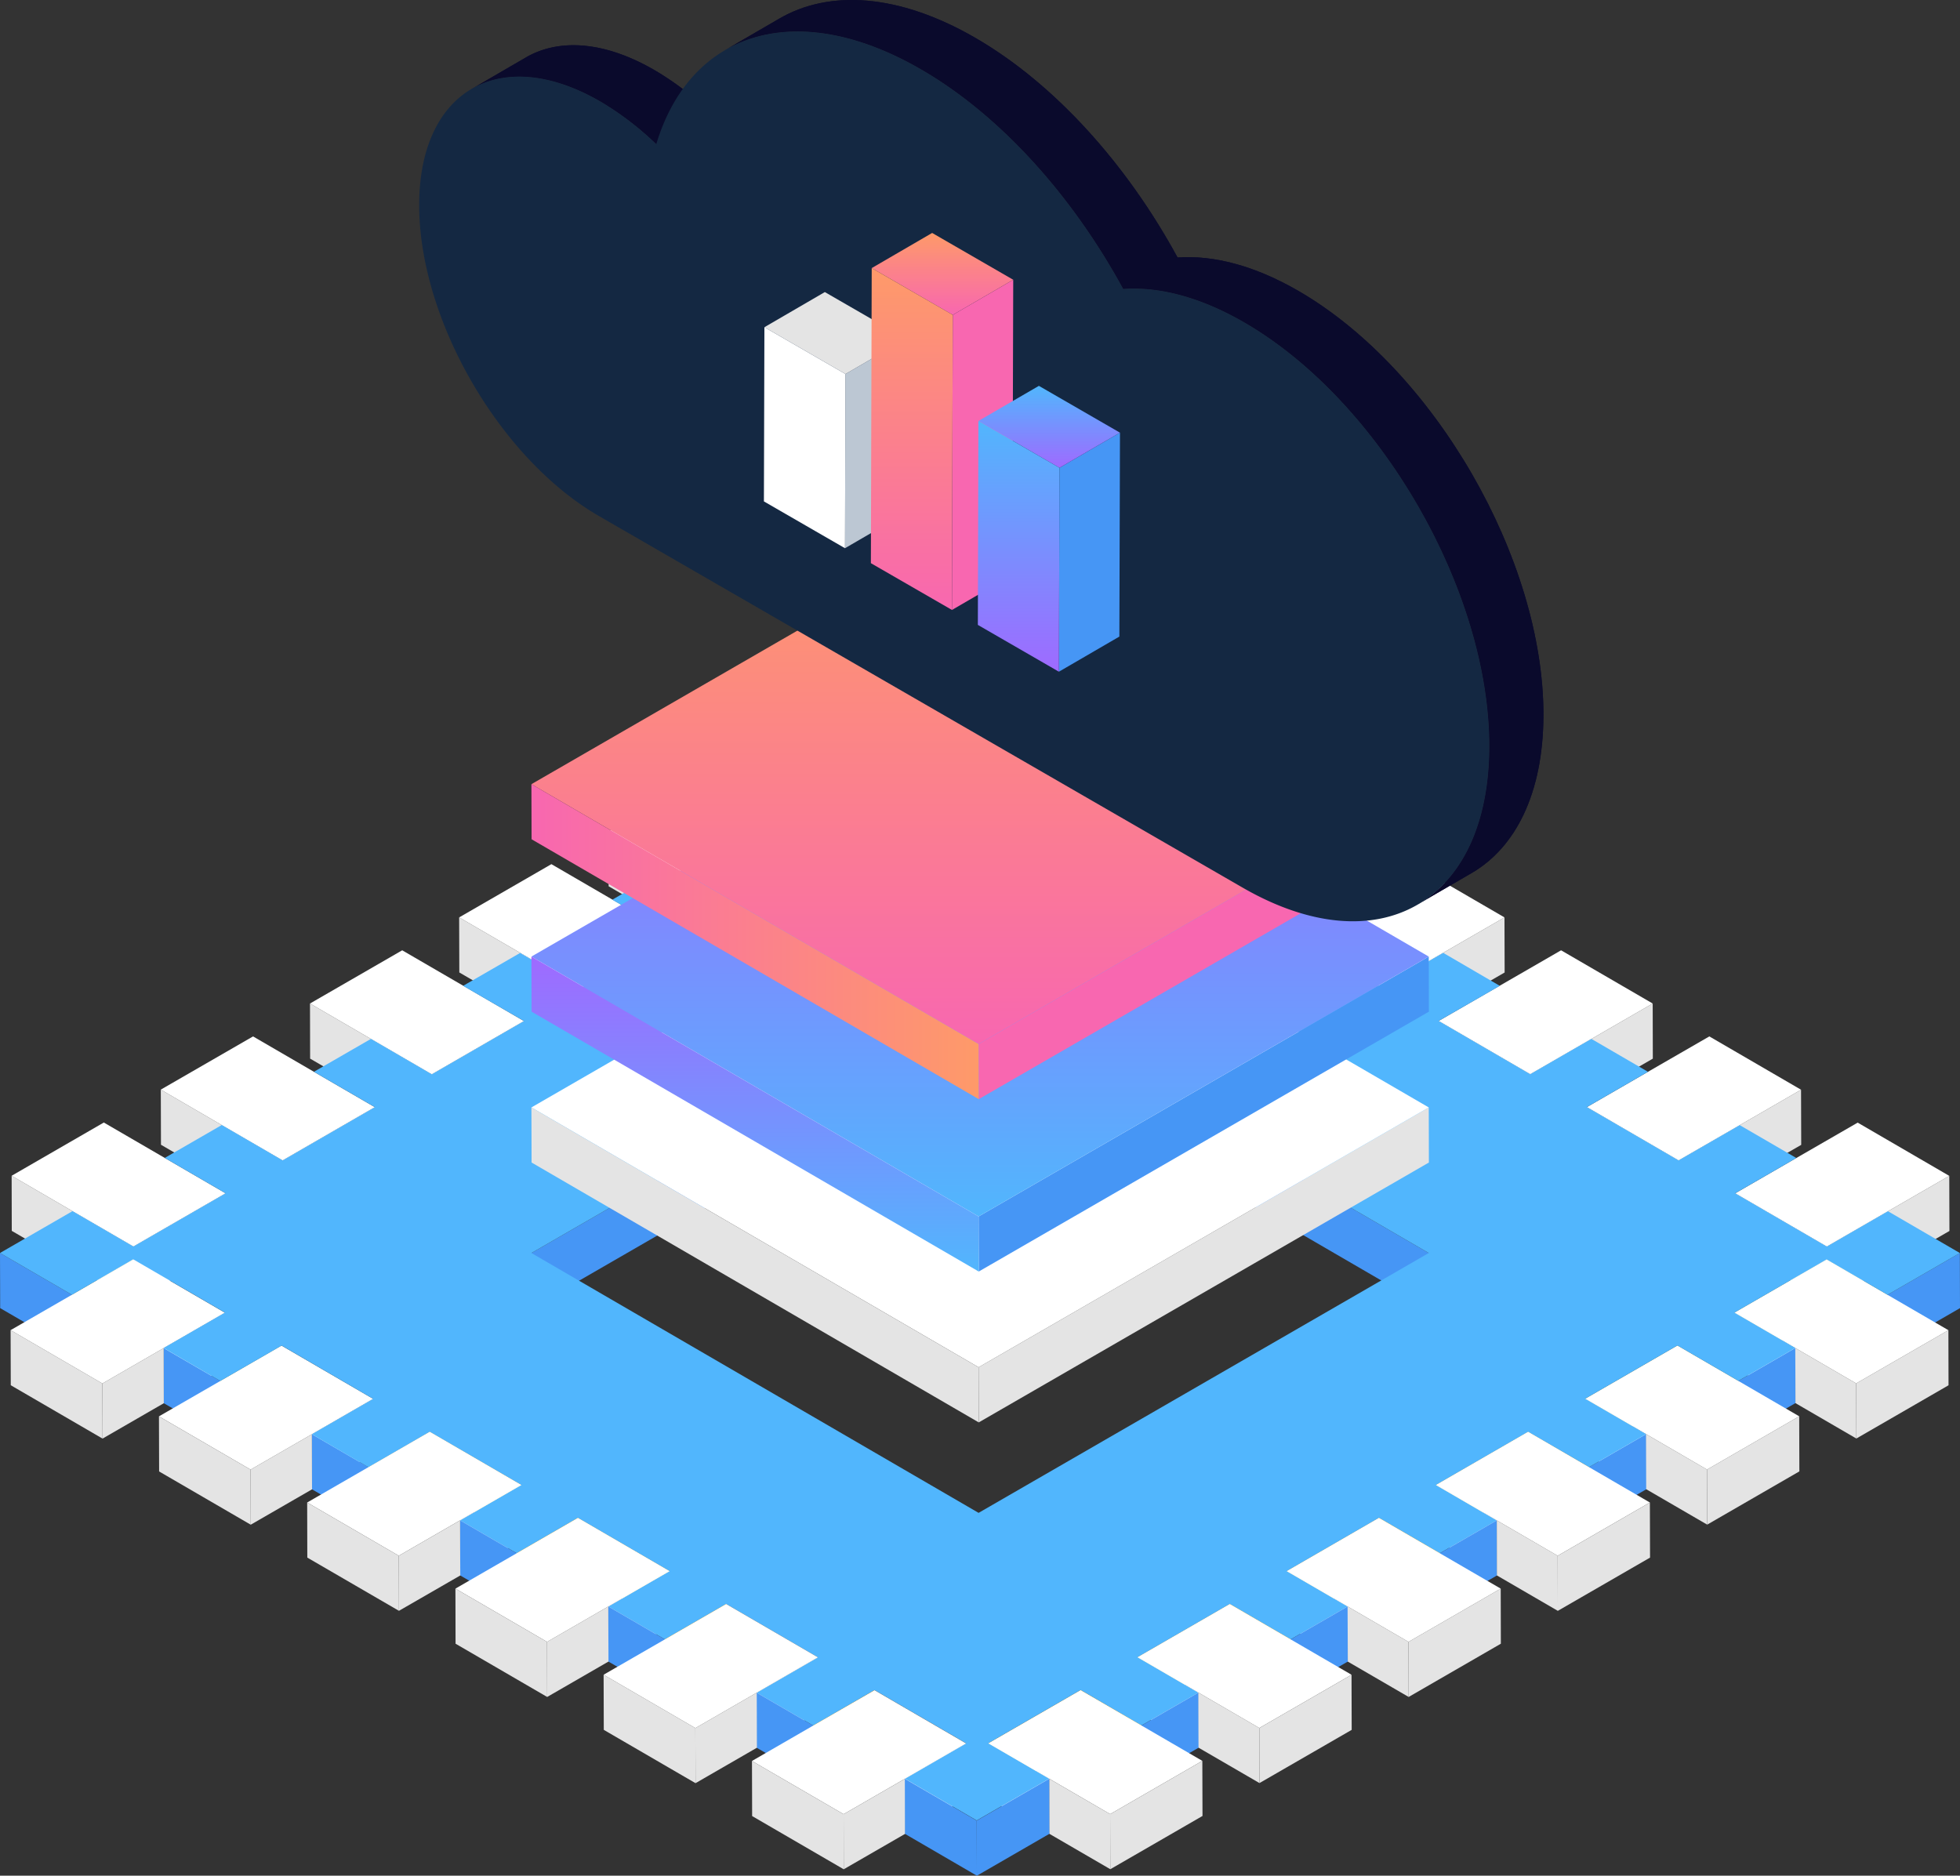 <svg xmlns="http://www.w3.org/2000/svg" xmlns:xlink="http://www.w3.org/1999/xlink" width="584.48" height="559.37" viewBox="0 0 584.48 559.37">
  <rect x="0" y="0" width="584.48" height="559.37" fill="#333333" stroke="none"/>
  <defs>
    <linearGradient id="linear-gradient" x1="292.27" y1="362.77" x2="292.27" y2="207.78" gradientUnits="userSpaceOnUse">
      <stop offset="0" stop-color="#51b6fd"/>
      <stop offset="1" stop-color="#9f6aff"/>
    </linearGradient>
    <linearGradient id="linear-gradient-2" x1="225.17" y1="379.2" x2="225.17" y2="285.27" xlink:href="#linear-gradient"/>
    <linearGradient id="linear-gradient-3" x1="292.27" y1="311.36" x2="292.27" y2="156.36" gradientUnits="userSpaceOnUse">
      <stop offset="0" stop-color="#f867b0"/>
      <stop offset="1" stop-color="#fe9a69"/>
    </linearGradient>
    <linearGradient id="linear-gradient-4" x1="158.47" y1="280.82" x2="291.87" y2="280.82" xlink:href="#linear-gradient-3"/>
    <linearGradient id="linear-gradient-5" x1="281.05" y1="93.91" x2="281.05" y2="69.47" xlink:href="#linear-gradient-3"/>
    <linearGradient id="linear-gradient-6" x1="271.91" y1="181.9" x2="271.91" y2="79.95" xlink:href="#linear-gradient-3"/>
    <linearGradient id="linear-gradient-7" x1="312.87" y1="139.5" x2="312.87" y2="115.07" gradientUnits="userSpaceOnUse">
      <stop offset="0" stop-color="#9f6aff"/>
      <stop offset="1" stop-color="#51b6fd"/>
    </linearGradient>
    <linearGradient id="linear-gradient-8" x1="303.77" y1="200.32" x2="303.77" y2="125.54" xlink:href="#linear-gradient-7"/>
  </defs>
  <title>animation08</title>
  <g id="Layer_2" data-name="Layer 2">
    <g id="Layer_1-2" data-name="Layer 1">
      <g>
        <g id="chip">
          <polygon points="296.38 227.39 296.43 243.83 314.67 233.3 314.62 216.87 296.38 227.39" fill="#fcc83b"/>
          <polygon points="225.94 222.2 225.99 238.63 244.15 249.18 244.09 232.74 225.94 222.2" fill="#e4e4e4"/>
          <polygon points="341.97 232.77 342.02 249.2 360.3 238.65 360.25 222.22 341.97 232.77" fill="#e4e4e4"/>
          <polygon points="225.94 222.2 244.09 232.74 262.26 243.3 289.75 227.42 271.6 216.87 253.44 206.32 225.94 222.2" fill="#fff"/>
          <polygon points="244.09 232.74 244.15 249.18 262.3 259.73 262.26 243.3 244.09 232.74" fill="#fff"/>
          <polygon points="323.75 243.3 323.79 259.73 342.02 249.2 341.97 232.77 323.75 243.3" fill="#fff"/>
          <polygon points="296.38 227.39 296.43 243.83 323.79 259.73 323.75 243.3 296.38 227.39" fill="#fff"/>
          <polygon points="296.38 227.39 323.75 243.3 341.97 232.77 360.25 222.22 332.89 206.32 314.62 216.87 296.38 227.39" fill="#fff"/>
          <polygon points="217.77 268.98 217.82 285.41 245.31 269.54 245.27 253.11 217.77 268.98" fill="#fff"/>
          <polygon points="181.45 247.88 181.5 264.31 199.65 274.86 199.61 258.43 181.45 247.88" fill="#e4e4e4"/>
          <polygon points="386.18 258.46 386.23 274.88 404.5 264.33 404.45 247.9 386.18 258.46" fill="#e4e4e4"/>
          <polygon points="181.45 247.88 199.61 258.43 217.77 268.98 245.27 253.11 227.11 242.55 208.96 232 181.45 247.88" fill="#fff"/>
          <polygon points="199.61 258.43 199.65 274.86 217.82 285.41 217.77 268.98 199.61 258.43" fill="#fff"/>
          <polygon points="367.94 268.98 367.99 285.42 386.23 274.88 386.18 258.46 367.94 268.98" fill="#fff"/>
          <polygon points="340.62 253.11 367.94 268.98 386.18 258.46 404.45 247.9 377.13 232.03 358.86 242.58 340.62 253.11" fill="#fff"/>
          <polygon points="340.62 253.11 340.67 269.54 367.99 285.42 367.94 268.98 340.62 253.11" fill="#fff"/>
          <polygon points="173.24 294.69 173.29 311.13 200.78 295.24 200.74 278.81 173.24 294.69" fill="#fff"/>
          <polygon points="136.92 273.59 136.97 290.01 155.13 300.57 155.09 284.14 136.92 273.59" fill="#e4e4e4"/>
          <polygon points="430.37 284.14 430.42 300.57 448.69 290.02 448.64 273.59 430.37 284.14" fill="#e4e4e4"/>
          <polygon points="155.09 284.14 155.13 300.57 173.29 311.13 173.24 294.69 155.09 284.14" fill="#fff"/>
          <polygon points="136.92 273.59 155.09 284.14 173.24 294.69 200.74 278.81 182.58 268.26 164.43 257.71 136.92 273.59" fill="#fff"/>
          <polygon points="384.82 278.79 412.14 294.67 430.37 284.14 448.64 273.59 421.32 257.71 403.05 268.26 384.82 278.79" fill="#fff"/>
          <polygon points="384.82 278.79 384.86 295.22 412.18 311.1 412.14 294.67 384.82 278.79" fill="#fff"/>
          <polygon points="412.14 294.67 412.18 311.1 430.42 300.57 430.37 284.14 412.14 294.67" fill="#fff"/>
          <polygon points="128.76 320.38 128.8 336.8 156.3 320.93 156.25 304.5 128.76 320.38" fill="#fff"/>
          <polygon points="92.44 299.27 92.48 315.71 110.65 326.26 110.6 309.82 92.44 299.27" fill="#e4e4e4"/>
          <polygon points="474.56 309.83 474.61 326.26 492.88 315.71 492.84 299.27 474.56 309.83" fill="#e4e4e4"/>
          <polygon points="92.44 299.27 110.6 309.82 128.76 320.38 156.25 304.5 138.1 293.95 119.94 283.4 92.44 299.27" fill="#fff"/>
          <polygon points="110.6 309.82 110.65 326.26 128.8 336.8 128.76 320.38 110.6 309.82" fill="#fff"/>
          <polygon points="429.01 304.47 456.33 320.35 474.56 309.83 492.84 299.27 465.52 283.4 447.25 293.95 429.01 304.47" fill="#fff"/>
          <polygon points="429.01 304.47 429.06 320.9 456.38 336.78 456.33 320.35 429.01 304.47" fill="#fff"/>
          <polygon points="456.33 320.35 456.38 336.78 474.61 326.26 474.56 309.83 456.33 320.35" fill="#fff"/>
          <polygon points="84.27 346.06 84.32 362.49 111.81 346.61 111.77 330.18 84.27 346.06" fill="#fff"/>
          <polygon points="47.95 324.95 48 341.39 66.15 351.94 66.1 335.51 47.95 324.95" fill="#e4e4e4"/>
          <polygon points="518.81 335.54 518.85 351.96 537.13 341.42 537.08 324.98 518.81 335.54" fill="#e4e4e4"/>
          <polygon points="66.1 335.51 66.15 351.94 84.32 362.49 84.27 346.06 66.1 335.51" fill="#fff"/>
          <polygon points="47.95 324.95 66.1 335.51 84.27 346.06 111.77 330.18 93.61 319.63 75.46 309.08 47.95 324.95" fill="#fff"/>
          <polygon points="500.57 346.06 500.62 362.49 518.85 351.96 518.81 335.54 500.57 346.06" fill="#fff"/>
          <polygon points="473.22 330.16 473.26 346.59 500.62 362.49 500.57 346.06 473.22 330.16" fill="#fff"/>
          <polygon points="473.22 330.16 500.57 346.06 518.81 335.54 537.08 324.98 509.73 309.08 491.44 319.63 473.22 330.16" fill="#fff"/>
          <polygon points="39.78 371.74 39.82 388.17 67.33 372.3 67.28 355.87 39.78 371.74" fill="#fff"/>
          <polygon points="3.47 350.64 3.51 367.07 21.67 377.63 21.62 361.19 3.47 350.64" fill="#e4e4e4"/>
          <polygon points="563 361.22 563.05 377.65 581.33 367.1 581.28 350.67 563 361.22" fill="#e4e4e4"/>
          <polygon points="21.62 361.19 21.67 377.63 39.82 388.17 39.78 371.74 21.62 361.19" fill="#fff"/>
          <polygon points="3.47 350.64 21.62 361.19 39.78 371.74 67.28 355.87 49.13 345.32 30.96 334.76 3.47 350.64" fill="#fff"/>
          <polygon points="544.77 371.75 544.82 388.17 563.05 377.65 563 361.22 544.77 371.75" fill="#fff"/>
          <polygon points="517.45 355.87 544.77 371.75 563 361.22 581.28 350.67 553.97 334.79 535.68 345.34 517.45 355.87" fill="#fff"/>
          <polygon points="544.71 375.58 544.75 392.02 562.91 402.57 562.86 386.14 544.71 375.58" fill="#fcc83b"/>
          <polygon points="517.45 355.87 517.49 372.3 544.82 388.17 544.77 371.75 517.45 355.87" fill="#fff"/>
          <polygon points="158.47 373.68 158.52 390.11 292.75 312.61 292.71 296.18 158.47 373.68" fill="#4696f5"/>
          <polygon points="292.71 296.18 292.75 312.61 426.1 390.11 426.06 373.68 292.71 296.18" fill="#4696f5"/>
          <polygon points="21.45 386.13 21.49 402.57 39.77 392.01 39.72 375.58 21.45 386.13" fill="#fcc83b"/>
          <polygon points="0 373.67 0.05 390.11 21.49 402.57 21.45 386.13 0 373.67" fill="#4696f5"/>
          <polygon points="562.86 386.14 562.91 402.57 584.48 390.11 584.44 373.68 562.86 386.14" fill="#4696f5"/>
          <polygon points="48.8 402.03 48.85 418.47 67.13 407.92 67.08 391.48 48.8 402.03" fill="#fff"/>
          <polygon points="517.21 391.46 517.26 407.89 544.75 392.02 544.71 375.58 517.21 391.46" fill="#fcc83b"/>
          <polygon points="517.21 391.46 517.26 407.89 535.41 418.44 535.37 402.01 517.21 391.46" fill="#fff"/>
          <polygon points="48.8 402.03 48.85 418.47 65.73 428.28 65.69 411.84 48.8 402.03" fill="#4696f5"/>
          <polygon points="65.69 411.84 65.73 428.28 84 417.72 83.96 401.29 65.69 411.84" fill="#fcc83b"/>
          <polygon points="30.53 412.59 30.58 429.02 48.85 418.47 48.8 402.03 30.53 412.59" fill="#e4e4e4"/>
          <polygon points="3.16 396.68 3.21 413.11 30.58 429.02 30.53 412.59 3.16 396.68" fill="#e4e4e4"/>
          <polygon points="3.16 396.68 30.53 412.59 48.8 402.03 67.08 391.48 39.72 375.58 21.45 386.13 3.16 396.68" fill="#fff"/>
          <polygon points="518.38 411.82 518.42 428.25 535.41 418.44 535.37 402.01 518.38 411.82" fill="#4696f5"/>
          <polygon points="500.22 401.27 500.27 417.7 518.42 428.25 518.38 411.82 500.22 401.27" fill="#fcc83b"/>
          <polygon points="553.52 412.56 553.57 429 581.06 413.12 581.02 396.69 553.52 412.56" fill="#e4e4e4"/>
          <polygon points="535.37 402.01 535.41 418.44 553.57 429 553.52 412.56 535.37 402.01" fill="#e4e4e4"/>
          <polygon points="517.21 391.46 535.37 402.01 553.52 412.56 581.02 396.69 562.86 386.14 544.71 375.58 517.21 391.46" fill="#fff"/>
          <polygon points="93 427.72 93.05 444.15 111.32 433.6 111.28 417.17 93 427.72" fill="#fff"/>
          <polygon points="472.72 417.14 472.76 433.58 500.27 417.7 500.22 401.27 472.72 417.14" fill="#fcc83b"/>
          <polygon points="472.72 417.14 472.76 433.58 490.93 444.13 490.88 427.69 472.72 417.14" fill="#fff"/>
          <polygon points="93 427.72 93.05 444.15 109.93 453.96 109.88 437.53 93 427.72" fill="#4696f5"/>
          <polygon points="109.88 437.53 109.93 453.96 128.2 443.41 128.15 426.97 109.88 437.53" fill="#fcc83b"/>
          <polygon points="74.72 438.27 74.77 454.7 93.05 444.15 93 427.72 74.72 438.27" fill="#e4e4e4"/>
          <polygon points="47.4 422.39 74.72 438.27 93 427.72 111.28 417.17 83.96 401.29 65.69 411.84 47.4 422.39" fill="#fff"/>
          <polygon points="47.4 422.39 47.45 438.82 74.77 454.7 74.72 438.27 47.4 422.39" fill="#e4e4e4"/>
          <polygon points="473.85 437.53 473.89 453.96 490.93 444.13 490.88 427.69 473.85 437.53" fill="#4696f5"/>
          <polygon points="455.69 426.98 455.74 443.41 473.89 453.96 473.85 437.53 455.69 426.98" fill="#fcc83b"/>
          <polygon points="509.04 438.25 509.09 454.68 536.58 438.8 536.53 422.37 509.04 438.25" fill="#e4e4e4"/>
          <polygon points="490.88 427.69 490.93 444.13 509.09 454.68 509.04 438.25 490.88 427.69" fill="#e4e4e4"/>
          <polygon points="472.72 417.14 490.88 427.69 509.04 438.25 536.53 422.37 518.38 411.82 500.22 401.27 472.72 417.14" fill="#fff"/>
          <polygon points="128.15 426.97 128.2 443.41 155.52 459.29 155.47 442.85 128.15 426.97" fill="#fcc83b"/>
          <polygon points="428.2 442.85 428.25 459.29 455.74 443.41 455.69 426.98 428.2 442.85" fill="#fcc83b"/>
          <polygon points="137.2 453.4 137.25 469.84 155.52 459.29 155.47 442.85 137.2 453.4" fill="#fff"/>
          <polygon points="428.2 442.85 428.25 459.29 446.4 469.84 446.35 453.41 428.2 442.85" fill="#fff"/>
          <polygon points="172.35 452.66 172.39 469.09 199.71 484.97 199.67 468.54 172.35 452.66" fill="#fcc83b"/>
          <polygon points="383.71 468.54 383.76 484.97 411.25 469.1 411.2 452.66 383.71 468.54" fill="#fcc83b"/>
          <polygon points="181.4 479.09 181.44 495.52 199.71 484.97 199.67 468.54 181.4 479.09" fill="#fff"/>
          <polygon points="383.71 468.54 383.76 484.97 401.91 495.52 401.87 479.09 383.71 468.54" fill="#fff"/>
          <polygon points="225.64 504.8 225.68 521.23 243.95 510.68 243.91 494.25 225.64 504.8" fill="#fff"/>
          <polygon points="339.22 494.22 339.26 510.65 366.77 494.78 366.72 478.35 339.22 494.22" fill="#fcc83b"/>
          <polygon points="339.22 494.22 339.26 510.65 357.43 521.21 357.38 504.77 339.22 494.22" fill="#fff"/>
          <polygon points="294.73 519.91 294.78 536.34 322.28 520.46 322.24 504.04 294.73 519.91" fill="#fcc83b"/>
          <polygon points="269.83 530.48 269.88 546.91 288.15 536.37 288.1 519.93 269.83 530.48" fill="#fff"/>
          <polygon points="294.73 519.91 294.78 536.34 312.94 546.89 312.89 530.46 294.73 519.91" fill="#fff"/>
          <path d="M0,373.67l21.62-12.48,18.16,10.55,27.5-15.87L49.13,345.32l17-9.81,18.17,10.55,27.49-15.88L93.61,319.63l17-9.81,18.16,10.56,27.49-15.88L138.1,294l17-9.81,18.15,10.55,27.5-15.87-18.16-10.56,17-9.83L217.77,269l27.5-15.87-18.16-10.56,17-9.81,18.17,10.56,27.49-15.88L271.6,216.87l21.57-12.46,21.45,12.46-18.24,10.52,27.37,15.91L342,232.77l16.89,9.81-18.24,10.53L367.94,269l18.24-10.53,16.87,9.81-18.23,10.53,27.32,15.88,18.23-10.53L447.25,294,429,304.47l27.32,15.88,18.24-10.53,16.87,9.81-18.22,10.53,27.35,15.9,18.24-10.52,16.87,9.8-18.23,10.53,27.33,15.88L563,361.22l21.44,12.46-21.58,12.46-18.15-10.56-27.5,15.88L535.37,402l-17,9.81-18.16-10.55-27.5,15.88,18.16,10.54-17,9.84L455.69,427,428.2,442.85l18.15,10.56-17,9.8L411.2,452.66l-27.49,15.88,18.16,10.55-17,9.81-18.16-10.55-27.5,15.87,18.16,10.55-17,9.81L322.24,504l-27.51,15.87,18.17,10.55-21.64,12.48-21.43-12.46,18.27-10.55-27.31-15.87L242.51,514.6l-16.87-9.8,18.27-10.55-27.36-15.9L198.27,488.9l-16.87-9.81,18.27-10.55-27.32-15.88-18.27,10.55L137.2,453.4l18.27-10.55L128.15,427l-18.27,10.56L93,427.72l18.28-10.55L84,401.29,65.69,411.84,48.8,402l18.28-10.55-27.36-15.9L21.45,386.13Zm291.82,77.5,134.24-77.49-133.35-77.5-134.24,77.5,133.35,77.49" fill="#51b6fd"/>
          <polygon points="154.08 463.21 154.12 479.64 172.39 469.09 172.35 452.66 154.08 463.21" fill="#fcc83b"/>
          <polygon points="137.2 453.4 137.25 469.84 154.12 479.64 154.08 463.21 137.2 453.4" fill="#4696f5"/>
          <polygon points="91.6 448.08 118.92 463.96 137.2 453.4 155.47 442.85 128.15 426.98 109.88 437.53 91.6 448.08" fill="#fff"/>
          <polygon points="91.6 448.08 91.64 464.51 118.97 480.38 118.92 463.96 91.6 448.08" fill="#e4e4e4"/>
          <polygon points="118.92 463.96 118.97 480.38 137.25 469.84 137.2 453.4 118.92 463.96" fill="#e4e4e4"/>
          <polygon points="429.36 463.21 429.41 479.64 446.4 469.84 446.35 453.41 429.36 463.21" fill="#4696f5"/>
          <polygon points="411.2 452.66 411.25 469.1 429.41 479.64 429.36 463.21 411.2 452.66" fill="#fcc83b"/>
          <polygon points="446.35 453.41 446.4 469.84 464.55 480.39 464.51 463.96 446.35 453.41" fill="#e4e4e4"/>
          <polygon points="428.2 442.85 446.35 453.41 464.51 463.96 492 448.08 473.85 437.53 455.69 426.98 428.2 442.85" fill="#fff"/>
          <polygon points="464.51 463.96 464.55 480.39 492.05 464.51 492 448.08 464.51 463.96" fill="#e4e4e4"/>
          <polygon points="181.4 479.09 181.44 495.52 198.32 505.32 198.27 488.9 181.4 479.09" fill="#4696f5"/>
          <polygon points="198.27 488.9 198.32 505.32 216.6 494.78 216.55 478.35 198.27 488.9" fill="#fcc83b"/>
          <polygon points="366.72 478.35 366.77 494.78 384.92 505.33 384.88 488.9 366.72 478.35" fill="#fcc83b"/>
          <polygon points="384.88 488.9 384.92 505.33 401.91 495.52 401.87 479.09 384.88 488.9" fill="#4696f5"/>
          <polygon points="163.13 489.64 163.17 506.07 181.44 495.52 181.4 479.09 163.13 489.64" fill="#e4e4e4"/>
          <polygon points="135.81 473.76 163.13 489.64 181.4 479.09 199.67 468.54 172.35 452.66 154.08 463.21 135.81 473.76" fill="#fff"/>
          <polygon points="135.81 473.76 135.85 490.19 163.17 506.07 163.13 489.64 135.81 473.76" fill="#e4e4e4"/>
          <polygon points="420.02 489.64 420.07 506.07 447.56 490.19 447.52 473.76 420.02 489.64" fill="#e4e4e4"/>
          <polygon points="401.87 479.09 401.91 495.52 420.07 506.07 420.02 489.64 401.87 479.09" fill="#e4e4e4"/>
          <polygon points="383.71 468.54 401.87 479.09 420.02 489.64 447.52 473.76 429.36 463.21 411.2 452.66 383.71 468.54" fill="#fff"/>
          <polygon points="225.64 504.8 225.68 521.23 242.56 531.04 242.51 514.6 225.64 504.8" fill="#4696f5"/>
          <polygon points="242.51 514.6 242.56 531.04 260.83 520.49 260.8 504.06 242.51 514.6" fill="#fcc83b"/>
          <polygon points="340.39 514.58 340.44 531.02 357.43 521.21 357.38 504.77 340.39 514.58" fill="#4696f5"/>
          <polygon points="322.24 504.04 322.28 520.46 340.44 531.02 340.39 514.58 322.24 504.04" fill="#fcc83b"/>
          <polygon points="207.36 515.35 207.41 531.78 225.68 521.23 225.64 504.8 207.36 515.35" fill="#e4e4e4"/>
          <polygon points="180 499.44 180.05 515.88 207.41 531.78 207.36 515.35 180 499.44" fill="#e4e4e4"/>
          <polygon points="180 499.44 207.36 515.35 225.64 504.8 243.91 494.25 216.55 478.35 198.27 488.9 180 499.44" fill="#fff"/>
          <polygon points="357.38 504.77 357.43 521.21 375.58 531.75 375.54 515.33 357.38 504.77" fill="#e4e4e4"/>
          <polygon points="339.22 494.22 357.38 504.77 375.54 515.33 403.03 499.45 384.88 488.9 366.72 478.35 339.22 494.22" fill="#fff"/>
          <polygon points="375.54 515.33 375.58 531.75 403.08 515.88 403.03 499.45 375.54 515.33" fill="#e4e4e4"/>
          <polygon points="224.24 525.16 251.56 541.03 269.83 530.48 288.1 519.93 260.8 504.06 242.51 514.6 224.24 525.16" fill="#fff"/>
          <polygon points="224.24 525.16 224.29 541.59 251.6 557.46 251.56 541.03 224.24 525.16" fill="#e4e4e4"/>
          <polygon points="251.56 541.03 251.6 557.46 269.88 546.91 269.83 530.48 251.56 541.03" fill="#e4e4e4"/>
          <polygon points="294.73 519.91 312.89 530.46 331.05 541.01 358.54 525.13 340.39 514.58 322.24 504.04 294.73 519.91" fill="#fff"/>
          <polygon points="331.05 541.01 331.1 557.44 358.59 541.56 358.54 525.13 331.05 541.01" fill="#e4e4e4"/>
          <polygon points="312.89 530.46 312.94 546.89 331.1 557.44 331.05 541.01 312.89 530.46" fill="#e4e4e4"/>
          <polygon points="269.83 530.48 269.88 546.91 291.31 559.38 291.26 542.94 269.83 530.48" fill="#4696f5"/>
          <polygon points="291.26 542.94 291.31 559.38 312.93 546.89 312.89 530.46 291.26 542.94" fill="#4696f5"/>
        </g>
        <g id="platform01">
          <polygon points="291.82 407.75 291.87 424.19 426.1 346.69 426.06 330.26 291.82 407.75" fill="#e4e4e4"/>
          <polygon points="158.47 330.26 291.82 407.75 426.06 330.26 292.71 252.76 158.47 330.26" fill="#fff"/>
          <polygon points="158.47 330.26 158.52 346.69 291.87 424.19 291.82 407.75 158.47 330.26" fill="#e4e4e4"/>
        </g>
        <g id="platform02">
          <polygon points="291.82 362.77 291.87 379.2 426.1 301.7 426.06 285.27 291.82 362.77" fill="#4696f5"/>
          <polygon points="158.47 285.27 291.82 362.77 426.06 285.27 292.71 207.78 158.47 285.27" fill="url(#linear-gradient)"/>
          <polygon points="158.47 285.27 158.52 301.7 291.87 379.2 291.82 362.77 158.47 285.27" fill="url(#linear-gradient-2)"/>
        </g>
        <g id="platform03">
          <polygon points="291.82 311.36 291.87 327.79 426.1 250.29 426.06 233.86 291.82 311.36" fill="#f867b0"/>
          <polygon points="158.47 233.86 291.82 311.36 426.06 233.86 292.71 156.36 158.47 233.86" fill="url(#linear-gradient-3)"/>
          <polygon points="158.47 233.86 158.52 250.29 291.87 327.79 291.82 311.36 158.47 233.86" fill="url(#linear-gradient-4)"/>
        </g>
        <g id="platform04">
          <g style="isolation: isolate">
            <g>
              <path d="M156.87,17.11,140.71,26.5c9.79-5.68,23.34-4.88,38.29,3.75A89.34,89.34,0,0,1,195.7,43l16.16-9.38a88.56,88.56,0,0,0-16.7-12.72C180.2,12.23,166.66,11.43,156.87,17.11Z" fill="#0a0a2c"/>
              <path d="M387.15,86.73c-13.1-7.57-25.39-10.7-36-9.94-14.92-27.46-36.44-51.72-60.38-65.55C268-1.91,247.32-3.13,232.43,5.53l-16.16,9.39c14.89-8.66,35.52-7.44,58.29,5.71C298.51,34.45,320,58.72,334.94,86.18c10.66-.76,22.95,2.37,36.05,9.94,40.5,23.38,73.24,80.07,73.12,126.63-.07,23.12-8.24,39.39-21.41,47l16.16-9.39c13.17-7.66,21.34-23.92,21.4-47C460.39,166.8,427.65,110.11,387.15,86.73Z" fill="#0a0a2c"/>
              <path d="M156.87,17.11,140.71,26.5c9.79-5.68,23.34-4.88,38.29,3.75A89.34,89.34,0,0,1,195.7,43l16.16-9.38a88.56,88.56,0,0,0-16.7-12.72C180.2,12.23,166.66,11.43,156.87,17.11Z" fill="#0a0a2c"/>
              <path d="M387.15,86.73c-13.1-7.57-25.39-10.7-36-9.94-14.92-27.46-36.44-51.72-60.38-65.55C268-1.91,247.32-3.13,232.43,5.53l-16.16,9.39c14.89-8.66,35.52-7.44,58.29,5.71C298.51,34.45,320,58.72,334.94,86.18c10.66-.76,22.95,2.37,36.05,9.94,40.5,23.38,73.24,80.07,73.12,126.63-.07,23.12-8.24,39.39-21.41,47l16.16-9.39c13.17-7.66,21.34-23.92,21.4-47C460.39,166.8,427.65,110.11,387.15,86.73Z" fill="#0a0a2c"/>
            </g>
            <path d="M274.56,20.63C298.51,34.45,320,58.72,334.94,86.18c10.66-.76,22.95,2.37,36.05,9.94,40.5,23.38,73.24,80.07,73.12,126.63s-33.09,65.32-73.6,41.93L178.64,153.91C148.93,136.75,124.92,95.16,125,61s24.27-47.92,54-30.76A89.34,89.34,0,0,1,195.7,43C205.75,9.56,237.28-.9,274.56,20.63Z" fill="#142842"/>
          </g>
          <g>
            <g style="isolation: isolate">
              <polygon points="251.98 163.49 270.01 153.01 270.15 101.06 252.12 111.54 251.98 163.49" fill="#bcc7d3"/>
              <polygon points="252.12 111.54 270.15 101.06 245.97 87.1 227.95 97.58 252.12 111.54" fill="#e4e4e4"/>
              <polygon points="227.95 97.58 227.8 149.53 251.98 163.49 252.12 111.54 227.95 97.58" fill="#fff"/>
            </g>
            <g style="isolation: isolate">
              <polygon points="283.88 181.9 301.9 171.43 302.15 83.43 284.12 93.91 283.88 181.9" fill="#f867b0"/>
              <polygon points="284.12 93.91 302.15 83.43 277.97 69.47 259.95 79.95 284.12 93.91" fill="url(#linear-gradient-5)"/>
              <polygon points="259.95 79.95 259.7 167.95 283.88 181.9 284.12 93.91 259.95 79.95" fill="url(#linear-gradient-6)"/>
            </g>
            <g style="isolation: isolate">
              <polygon points="315.77 200.32 333.8 189.84 333.98 129.03 315.94 139.5 315.77 200.32" fill="#4696f5"/>
              <polygon points="315.94 139.5 333.98 129.03 309.8 115.07 291.77 125.54 315.94 139.5" fill="url(#linear-gradient-7)"/>
              <polygon points="291.77 125.54 291.6 186.36 315.77 200.32 315.94 139.5 291.77 125.54" fill="url(#linear-gradient-8)"/>
            </g>
          </g>
        </g>
      </g>
    </g>
  </g>
</svg>
